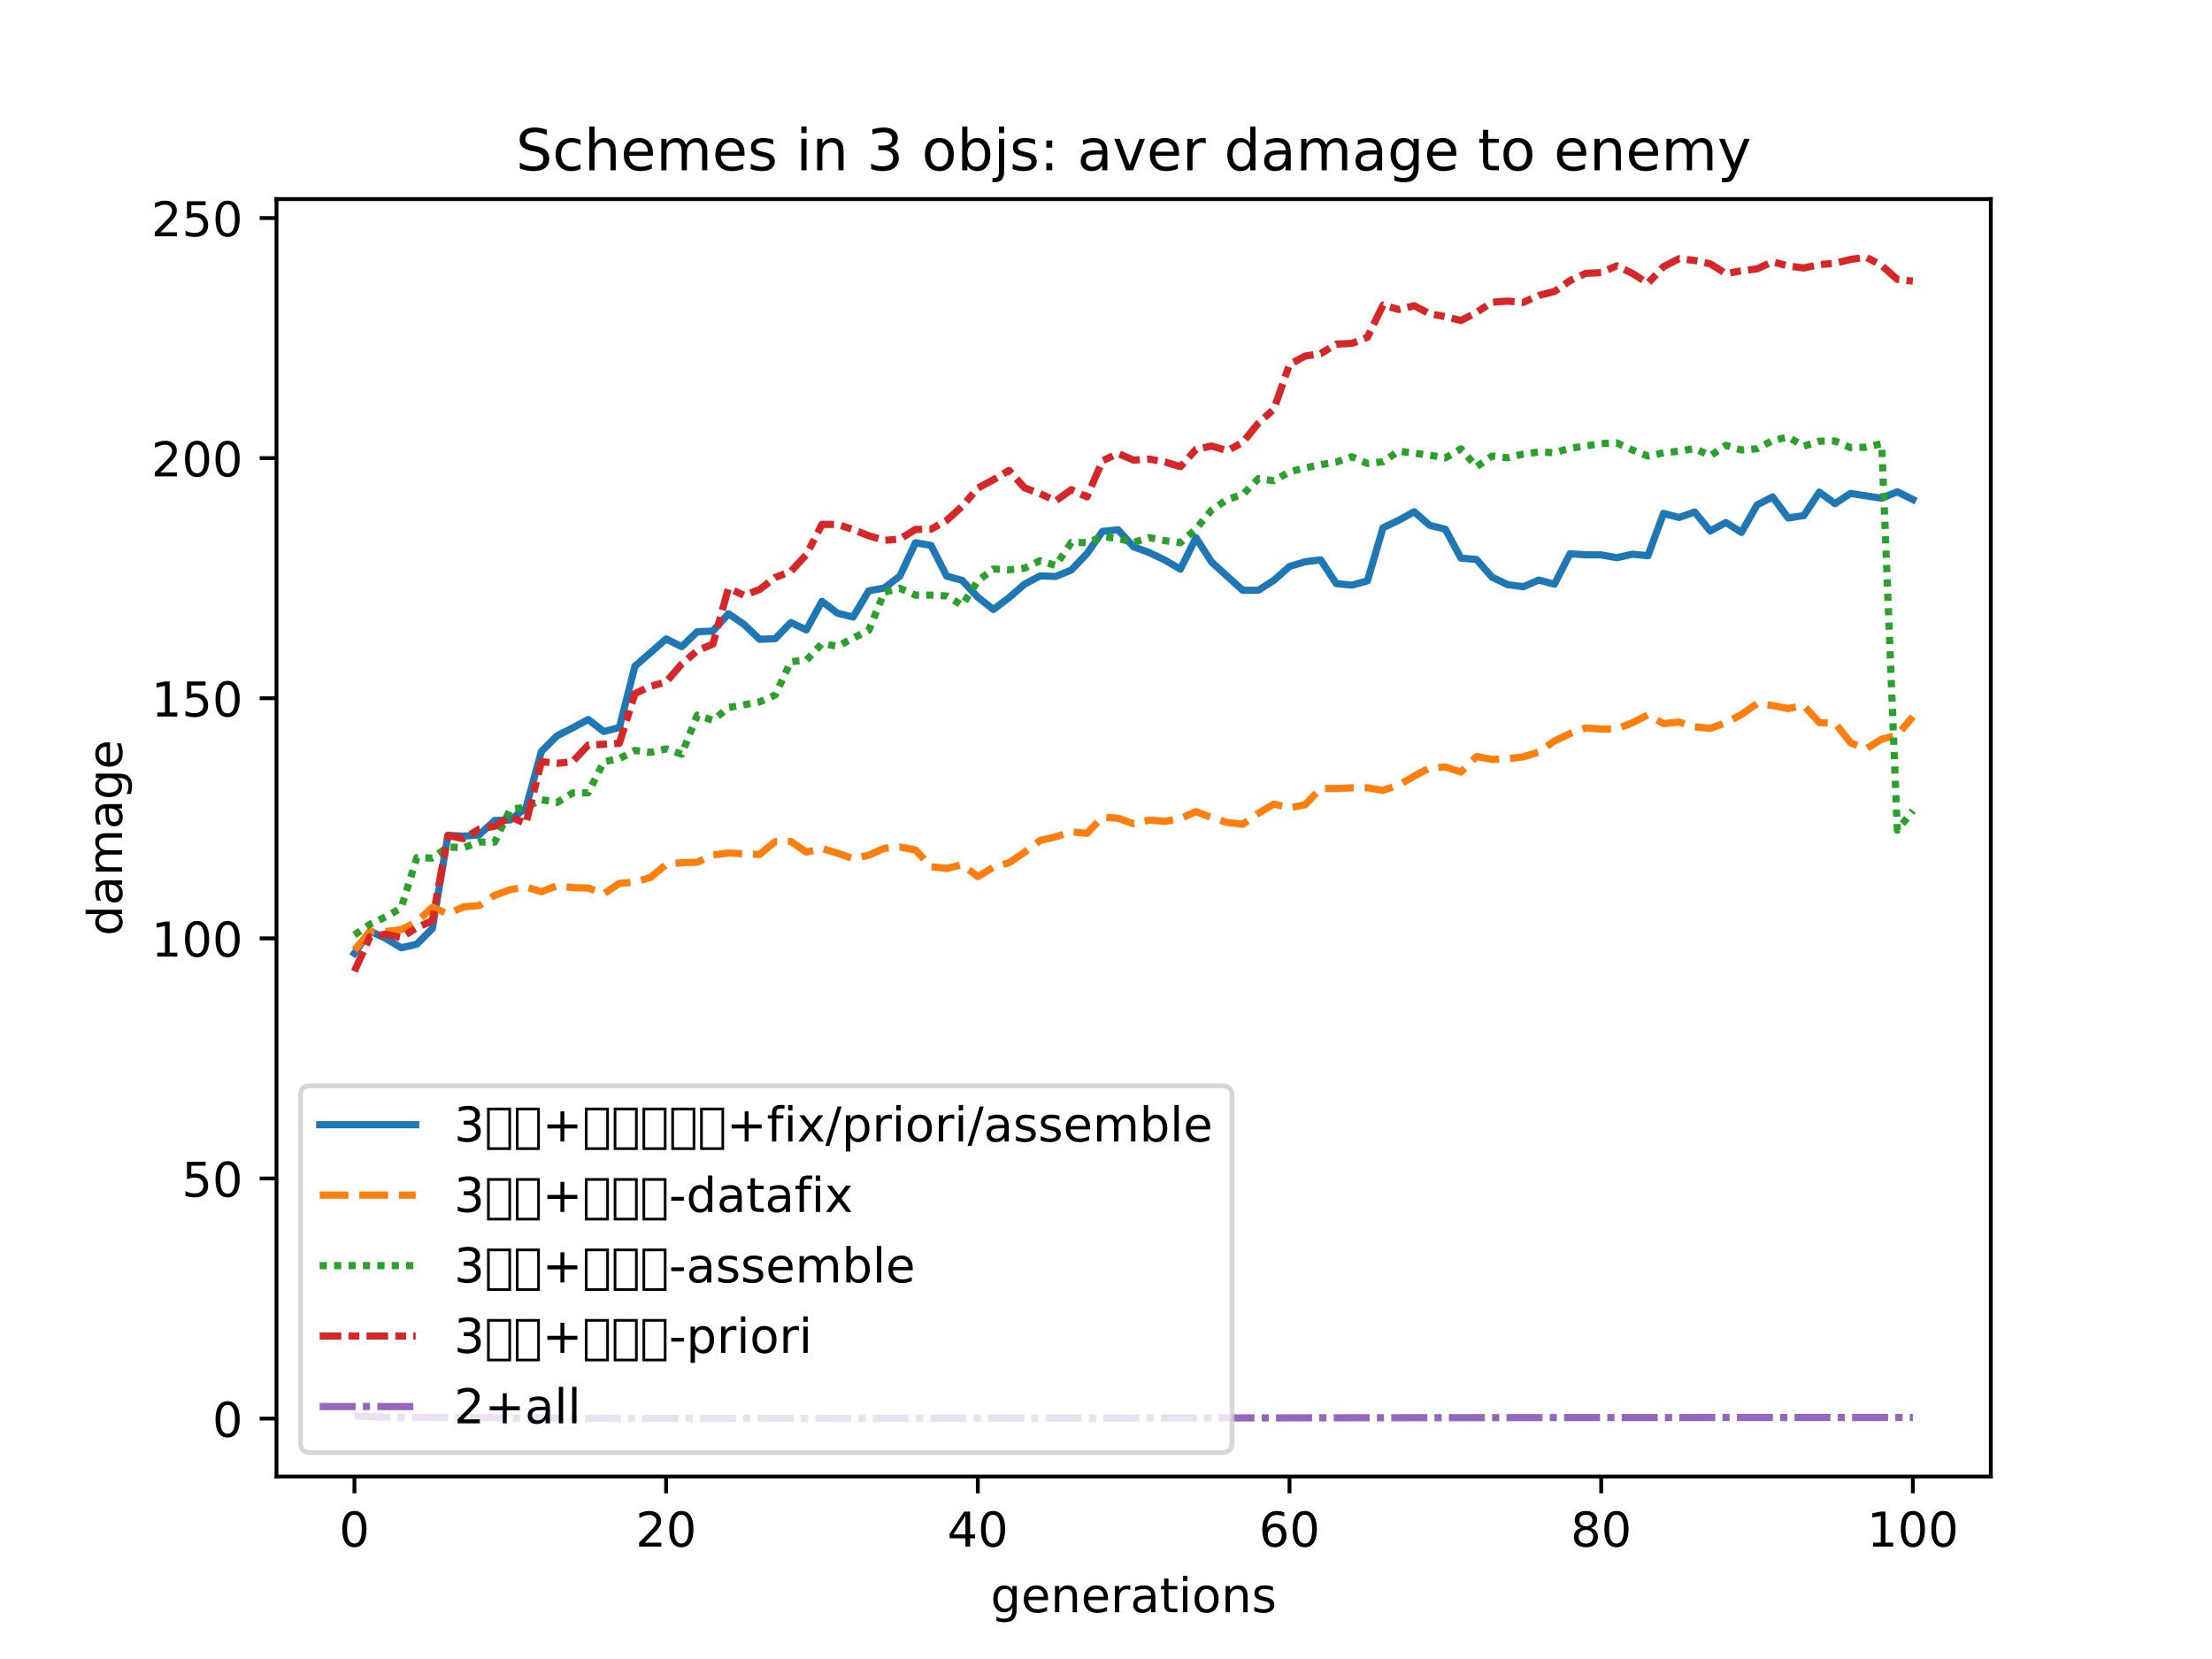 <?xml version="1.0" encoding="utf-8" standalone="no"?>
<!DOCTYPE svg PUBLIC "-//W3C//DTD SVG 1.1//EN"
  "http://www.w3.org/Graphics/SVG/1.1/DTD/svg11.dtd">
<!-- Created with matplotlib (https://matplotlib.org/) -->
<svg height="345.6pt" version="1.1" viewBox="0 0 460.8 345.6" width="460.8pt" xmlns="http://www.w3.org/2000/svg" xmlns:xlink="http://www.w3.org/1999/xlink">
 <defs>
  <style type="text/css">
*{stroke-linecap:butt;stroke-linejoin:round;}
  </style>
 </defs>
 <g id="figure_1">
  <g id="patch_1">
   <path d="M 0 345.6 
L 460.8 345.6 
L 460.8 0 
L 0 0 
z
" style="fill:#ffffff;"/>
  </g>
  <g id="axes_1">
   <g id="patch_2">
    <path d="M 57.6 307.584 
L 414.72 307.584 
L 414.72 41.472 
L 57.6 41.472 
z
" style="fill:#ffffff;"/>
   </g>
   <g id="matplotlib.axis_1">
    <g id="xtick_1">
     <g id="line2d_1">
      <defs>
       <path d="M 0 0 
L 0 3.5 
" id="ma2780ac201" style="stroke:#000000;stroke-width:0.8;"/>
      </defs>
      <g>
       <use style="stroke:#000000;stroke-width:0.8;" x="73.833" xlink:href="#ma2780ac201" y="307.584"/>
      </g>
     </g>
     <g id="text_1">
      <!-- 0 -->
      <defs>
       <path d="M 31.781 66.406 
Q 24.172 66.406 20.328 58.906 
Q 16.5 51.422 16.5 36.375 
Q 16.5 21.391 20.328 13.891 
Q 24.172 6.391 31.781 6.391 
Q 39.453 6.391 43.281 13.891 
Q 47.125 21.391 47.125 36.375 
Q 47.125 51.422 43.281 58.906 
Q 39.453 66.406 31.781 66.406 
z
M 31.781 74.219 
Q 44.047 74.219 50.516 64.516 
Q 56.984 54.828 56.984 36.375 
Q 56.984 17.969 50.516 8.266 
Q 44.047 -1.422 31.781 -1.422 
Q 19.531 -1.422 13.062 8.266 
Q 6.594 17.969 6.594 36.375 
Q 6.594 54.828 13.062 64.516 
Q 19.531 74.219 31.781 74.219 
z
" id="DejaVuSans-48"/>
      </defs>
      <g transform="translate(70.651 322.182)scale(0.1 -0.1)">
       <use xlink:href="#DejaVuSans-48"/>
      </g>
     </g>
    </g>
    <g id="xtick_2">
     <g id="line2d_2">
      <g>
       <use style="stroke:#000000;stroke-width:0.8;" x="138.764" xlink:href="#ma2780ac201" y="307.584"/>
      </g>
     </g>
     <g id="text_2">
      <!-- 20 -->
      <defs>
       <path d="M 19.188 8.297 
L 53.609 8.297 
L 53.609 0 
L 7.328 0 
L 7.328 8.297 
Q 12.938 14.109 22.625 23.891 
Q 32.328 33.688 34.812 36.531 
Q 39.547 41.844 41.422 45.531 
Q 43.312 49.219 43.312 52.781 
Q 43.312 58.594 39.234 62.25 
Q 35.156 65.922 28.609 65.922 
Q 23.969 65.922 18.812 64.312 
Q 13.672 62.703 7.812 59.422 
L 7.812 69.391 
Q 13.766 71.781 18.938 73 
Q 24.125 74.219 28.422 74.219 
Q 39.75 74.219 46.484 68.547 
Q 53.219 62.891 53.219 53.422 
Q 53.219 48.922 51.531 44.891 
Q 49.859 40.875 45.406 35.406 
Q 44.188 33.984 37.641 27.219 
Q 31.109 20.453 19.188 8.297 
z
" id="DejaVuSans-50"/>
      </defs>
      <g transform="translate(132.401 322.182)scale(0.1 -0.1)">
       <use xlink:href="#DejaVuSans-50"/>
       <use x="63.623" xlink:href="#DejaVuSans-48"/>
      </g>
     </g>
    </g>
    <g id="xtick_3">
     <g id="line2d_3">
      <g>
       <use style="stroke:#000000;stroke-width:0.8;" x="203.695" xlink:href="#ma2780ac201" y="307.584"/>
      </g>
     </g>
     <g id="text_3">
      <!-- 40 -->
      <defs>
       <path d="M 37.797 64.312 
L 12.891 25.391 
L 37.797 25.391 
z
M 35.203 72.906 
L 47.609 72.906 
L 47.609 25.391 
L 58.016 25.391 
L 58.016 17.188 
L 47.609 17.188 
L 47.609 0 
L 37.797 0 
L 37.797 17.188 
L 4.891 17.188 
L 4.891 26.703 
z
" id="DejaVuSans-52"/>
      </defs>
      <g transform="translate(197.332 322.182)scale(0.1 -0.1)">
       <use xlink:href="#DejaVuSans-52"/>
       <use x="63.623" xlink:href="#DejaVuSans-48"/>
      </g>
     </g>
    </g>
    <g id="xtick_4">
     <g id="line2d_4">
      <g>
       <use style="stroke:#000000;stroke-width:0.8;" x="268.625" xlink:href="#ma2780ac201" y="307.584"/>
      </g>
     </g>
     <g id="text_4">
      <!-- 60 -->
      <defs>
       <path d="M 33.016 40.375 
Q 26.375 40.375 22.484 35.828 
Q 18.609 31.297 18.609 23.391 
Q 18.609 15.531 22.484 10.953 
Q 26.375 6.391 33.016 6.391 
Q 39.656 6.391 43.531 10.953 
Q 47.406 15.531 47.406 23.391 
Q 47.406 31.297 43.531 35.828 
Q 39.656 40.375 33.016 40.375 
z
M 52.594 71.297 
L 52.594 62.312 
Q 48.875 64.062 45.094 64.984 
Q 41.312 65.922 37.594 65.922 
Q 27.828 65.922 22.672 59.328 
Q 17.531 52.734 16.797 39.406 
Q 19.672 43.656 24.016 45.922 
Q 28.375 48.188 33.594 48.188 
Q 44.578 48.188 50.953 41.516 
Q 57.328 34.859 57.328 23.391 
Q 57.328 12.156 50.688 5.359 
Q 44.047 -1.422 33.016 -1.422 
Q 20.359 -1.422 13.672 8.266 
Q 6.984 17.969 6.984 36.375 
Q 6.984 53.656 15.188 63.938 
Q 23.391 74.219 37.203 74.219 
Q 40.922 74.219 44.703 73.484 
Q 48.484 72.75 52.594 71.297 
z
" id="DejaVuSans-54"/>
      </defs>
      <g transform="translate(262.263 322.182)scale(0.1 -0.1)">
       <use xlink:href="#DejaVuSans-54"/>
       <use x="63.623" xlink:href="#DejaVuSans-48"/>
      </g>
     </g>
    </g>
    <g id="xtick_5">
     <g id="line2d_5">
      <g>
       <use style="stroke:#000000;stroke-width:0.8;" x="333.556" xlink:href="#ma2780ac201" y="307.584"/>
      </g>
     </g>
     <g id="text_5">
      <!-- 80 -->
      <defs>
       <path d="M 31.781 34.625 
Q 24.75 34.625 20.719 30.859 
Q 16.703 27.094 16.703 20.516 
Q 16.703 13.922 20.719 10.156 
Q 24.75 6.391 31.781 6.391 
Q 38.812 6.391 42.859 10.172 
Q 46.922 13.969 46.922 20.516 
Q 46.922 27.094 42.891 30.859 
Q 38.875 34.625 31.781 34.625 
z
M 21.922 38.812 
Q 15.578 40.375 12.031 44.719 
Q 8.5 49.078 8.5 55.328 
Q 8.5 64.062 14.719 69.141 
Q 20.953 74.219 31.781 74.219 
Q 42.672 74.219 48.875 69.141 
Q 55.078 64.062 55.078 55.328 
Q 55.078 49.078 51.531 44.719 
Q 48 40.375 41.703 38.812 
Q 48.828 37.156 52.797 32.312 
Q 56.781 27.484 56.781 20.516 
Q 56.781 9.906 50.312 4.234 
Q 43.844 -1.422 31.781 -1.422 
Q 19.734 -1.422 13.25 4.234 
Q 6.781 9.906 6.781 20.516 
Q 6.781 27.484 10.781 32.312 
Q 14.797 37.156 21.922 38.812 
z
M 18.312 54.391 
Q 18.312 48.734 21.844 45.562 
Q 25.391 42.391 31.781 42.391 
Q 38.141 42.391 41.719 45.562 
Q 45.312 48.734 45.312 54.391 
Q 45.312 60.062 41.719 63.234 
Q 38.141 66.406 31.781 66.406 
Q 25.391 66.406 21.844 63.234 
Q 18.312 60.062 18.312 54.391 
z
" id="DejaVuSans-56"/>
      </defs>
      <g transform="translate(327.194 322.182)scale(0.1 -0.1)">
       <use xlink:href="#DejaVuSans-56"/>
       <use x="63.623" xlink:href="#DejaVuSans-48"/>
      </g>
     </g>
    </g>
    <g id="xtick_6">
     <g id="line2d_6">
      <g>
       <use style="stroke:#000000;stroke-width:0.8;" x="398.487" xlink:href="#ma2780ac201" y="307.584"/>
      </g>
     </g>
     <g id="text_6">
      <!-- 100 -->
      <defs>
       <path d="M 12.406 8.297 
L 28.516 8.297 
L 28.516 63.922 
L 10.984 60.406 
L 10.984 69.391 
L 28.422 72.906 
L 38.281 72.906 
L 38.281 8.297 
L 54.391 8.297 
L 54.391 0 
L 12.406 0 
z
" id="DejaVuSans-49"/>
      </defs>
      <g transform="translate(388.944 322.182)scale(0.1 -0.1)">
       <use xlink:href="#DejaVuSans-49"/>
       <use x="63.623" xlink:href="#DejaVuSans-48"/>
       <use x="127.246" xlink:href="#DejaVuSans-48"/>
      </g>
     </g>
    </g>
    <g id="text_7">
     <!-- generations -->
     <defs>
      <path d="M 45.406 27.984 
Q 45.406 37.75 41.375 43.109 
Q 37.359 48.484 30.078 48.484 
Q 22.859 48.484 18.828 43.109 
Q 14.797 37.75 14.797 27.984 
Q 14.797 18.266 18.828 12.891 
Q 22.859 7.516 30.078 7.516 
Q 37.359 7.516 41.375 12.891 
Q 45.406 18.266 45.406 27.984 
z
M 54.391 6.781 
Q 54.391 -7.172 48.188 -13.984 
Q 42 -20.797 29.203 -20.797 
Q 24.469 -20.797 20.266 -20.094 
Q 16.062 -19.391 12.109 -17.922 
L 12.109 -9.188 
Q 16.062 -11.328 19.922 -12.344 
Q 23.781 -13.375 27.781 -13.375 
Q 36.625 -13.375 41.016 -8.766 
Q 45.406 -4.156 45.406 5.172 
L 45.406 9.625 
Q 42.625 4.781 38.281 2.391 
Q 33.938 0 27.875 0 
Q 17.828 0 11.672 7.656 
Q 5.516 15.328 5.516 27.984 
Q 5.516 40.672 11.672 48.328 
Q 17.828 56 27.875 56 
Q 33.938 56 38.281 53.609 
Q 42.625 51.219 45.406 46.391 
L 45.406 54.688 
L 54.391 54.688 
z
" id="DejaVuSans-103"/>
      <path d="M 56.203 29.594 
L 56.203 25.203 
L 14.891 25.203 
Q 15.484 15.922 20.484 11.062 
Q 25.484 6.203 34.422 6.203 
Q 39.594 6.203 44.453 7.469 
Q 49.312 8.734 54.109 11.281 
L 54.109 2.781 
Q 49.266 0.734 44.188 -0.344 
Q 39.109 -1.422 33.891 -1.422 
Q 20.797 -1.422 13.156 6.188 
Q 5.516 13.812 5.516 26.812 
Q 5.516 40.234 12.766 48.109 
Q 20.016 56 32.328 56 
Q 43.359 56 49.781 48.891 
Q 56.203 41.797 56.203 29.594 
z
M 47.219 32.234 
Q 47.125 39.594 43.094 43.984 
Q 39.062 48.391 32.422 48.391 
Q 24.906 48.391 20.391 44.141 
Q 15.875 39.891 15.188 32.172 
z
" id="DejaVuSans-101"/>
      <path d="M 54.891 33.016 
L 54.891 0 
L 45.906 0 
L 45.906 32.719 
Q 45.906 40.484 42.875 44.328 
Q 39.844 48.188 33.797 48.188 
Q 26.516 48.188 22.312 43.547 
Q 18.109 38.922 18.109 30.906 
L 18.109 0 
L 9.078 0 
L 9.078 54.688 
L 18.109 54.688 
L 18.109 46.188 
Q 21.344 51.125 25.703 53.562 
Q 30.078 56 35.797 56 
Q 45.219 56 50.047 50.172 
Q 54.891 44.344 54.891 33.016 
z
" id="DejaVuSans-110"/>
      <path d="M 41.109 46.297 
Q 39.594 47.172 37.812 47.578 
Q 36.031 48 33.891 48 
Q 26.266 48 22.188 43.047 
Q 18.109 38.094 18.109 28.812 
L 18.109 0 
L 9.078 0 
L 9.078 54.688 
L 18.109 54.688 
L 18.109 46.188 
Q 20.953 51.172 25.484 53.578 
Q 30.031 56 36.531 56 
Q 37.453 56 38.578 55.875 
Q 39.703 55.766 41.062 55.516 
z
" id="DejaVuSans-114"/>
      <path d="M 34.281 27.484 
Q 23.391 27.484 19.188 25 
Q 14.984 22.516 14.984 16.5 
Q 14.984 11.719 18.141 8.906 
Q 21.297 6.109 26.703 6.109 
Q 34.188 6.109 38.703 11.406 
Q 43.219 16.703 43.219 25.484 
L 43.219 27.484 
z
M 52.203 31.203 
L 52.203 0 
L 43.219 0 
L 43.219 8.297 
Q 40.141 3.328 35.547 0.953 
Q 30.953 -1.422 24.312 -1.422 
Q 15.922 -1.422 10.953 3.297 
Q 6 8.016 6 15.922 
Q 6 25.141 12.172 29.828 
Q 18.359 34.516 30.609 34.516 
L 43.219 34.516 
L 43.219 35.406 
Q 43.219 41.609 39.141 45 
Q 35.062 48.391 27.688 48.391 
Q 23 48.391 18.547 47.266 
Q 14.109 46.141 10.016 43.891 
L 10.016 52.203 
Q 14.938 54.109 19.578 55.047 
Q 24.219 56 28.609 56 
Q 40.484 56 46.344 49.844 
Q 52.203 43.703 52.203 31.203 
z
" id="DejaVuSans-97"/>
      <path d="M 18.312 70.219 
L 18.312 54.688 
L 36.812 54.688 
L 36.812 47.703 
L 18.312 47.703 
L 18.312 18.016 
Q 18.312 11.328 20.141 9.422 
Q 21.969 7.516 27.594 7.516 
L 36.812 7.516 
L 36.812 0 
L 27.594 0 
Q 17.188 0 13.234 3.875 
Q 9.281 7.766 9.281 18.016 
L 9.281 47.703 
L 2.688 47.703 
L 2.688 54.688 
L 9.281 54.688 
L 9.281 70.219 
z
" id="DejaVuSans-116"/>
      <path d="M 9.422 54.688 
L 18.406 54.688 
L 18.406 0 
L 9.422 0 
z
M 9.422 75.984 
L 18.406 75.984 
L 18.406 64.594 
L 9.422 64.594 
z
" id="DejaVuSans-105"/>
      <path d="M 30.609 48.391 
Q 23.391 48.391 19.188 42.75 
Q 14.984 37.109 14.984 27.297 
Q 14.984 17.484 19.156 11.844 
Q 23.344 6.203 30.609 6.203 
Q 37.797 6.203 41.984 11.859 
Q 46.188 17.531 46.188 27.297 
Q 46.188 37.016 41.984 42.703 
Q 37.797 48.391 30.609 48.391 
z
M 30.609 56 
Q 42.328 56 49.016 48.375 
Q 55.719 40.766 55.719 27.297 
Q 55.719 13.875 49.016 6.219 
Q 42.328 -1.422 30.609 -1.422 
Q 18.844 -1.422 12.172 6.219 
Q 5.516 13.875 5.516 27.297 
Q 5.516 40.766 12.172 48.375 
Q 18.844 56 30.609 56 
z
" id="DejaVuSans-111"/>
      <path d="M 44.281 53.078 
L 44.281 44.578 
Q 40.484 46.531 36.375 47.5 
Q 32.281 48.484 27.875 48.484 
Q 21.188 48.484 17.844 46.438 
Q 14.5 44.391 14.5 40.281 
Q 14.5 37.156 16.891 35.375 
Q 19.281 33.594 26.516 31.984 
L 29.594 31.297 
Q 39.156 29.25 43.188 25.516 
Q 47.219 21.781 47.219 15.094 
Q 47.219 7.469 41.188 3.016 
Q 35.156 -1.422 24.609 -1.422 
Q 20.219 -1.422 15.453 -0.562 
Q 10.688 0.297 5.422 2 
L 5.422 11.281 
Q 10.406 8.688 15.234 7.391 
Q 20.062 6.109 24.812 6.109 
Q 31.156 6.109 34.562 8.281 
Q 37.984 10.453 37.984 14.406 
Q 37.984 18.062 35.516 20.016 
Q 33.062 21.969 24.703 23.781 
L 21.578 24.516 
Q 13.234 26.266 9.516 29.906 
Q 5.812 33.547 5.812 39.891 
Q 5.812 47.609 11.281 51.797 
Q 16.75 56 26.812 56 
Q 31.781 56 36.172 55.266 
Q 40.578 54.547 44.281 53.078 
z
" id="DejaVuSans-115"/>
     </defs>
     <g transform="translate(206.362 335.861)scale(0.1 -0.1)">
      <use xlink:href="#DejaVuSans-103"/>
      <use x="63.477" xlink:href="#DejaVuSans-101"/>
      <use x="125" xlink:href="#DejaVuSans-110"/>
      <use x="188.379" xlink:href="#DejaVuSans-101"/>
      <use x="249.902" xlink:href="#DejaVuSans-114"/>
      <use x="291.016" xlink:href="#DejaVuSans-97"/>
      <use x="352.295" xlink:href="#DejaVuSans-116"/>
      <use x="391.504" xlink:href="#DejaVuSans-105"/>
      <use x="419.287" xlink:href="#DejaVuSans-111"/>
      <use x="480.469" xlink:href="#DejaVuSans-110"/>
      <use x="543.848" xlink:href="#DejaVuSans-115"/>
     </g>
    </g>
   </g>
   <g id="matplotlib.axis_2">
    <g id="ytick_1">
     <g id="line2d_7">
      <defs>
       <path d="M 0 0 
L -3.5 0 
" id="m0a5b72aa58" style="stroke:#000000;stroke-width:0.8;"/>
      </defs>
      <g>
       <use style="stroke:#000000;stroke-width:0.8;" x="57.6" xlink:href="#m0a5b72aa58" y="295.517"/>
      </g>
     </g>
     <g id="text_8">
      <!-- 0 -->
      <g transform="translate(44.237 299.316)scale(0.1 -0.1)">
       <use xlink:href="#DejaVuSans-48"/>
      </g>
     </g>
    </g>
    <g id="ytick_2">
     <g id="line2d_8">
      <g>
       <use style="stroke:#000000;stroke-width:0.8;" x="57.6" xlink:href="#m0a5b72aa58" y="245.498"/>
      </g>
     </g>
     <g id="text_9">
      <!-- 50 -->
      <defs>
       <path d="M 10.797 72.906 
L 49.516 72.906 
L 49.516 64.594 
L 19.828 64.594 
L 19.828 46.734 
Q 21.969 47.469 24.109 47.828 
Q 26.266 48.188 28.422 48.188 
Q 40.625 48.188 47.75 41.5 
Q 54.891 34.812 54.891 23.391 
Q 54.891 11.625 47.562 5.094 
Q 40.234 -1.422 26.906 -1.422 
Q 22.312 -1.422 17.547 -0.641 
Q 12.797 0.141 7.719 1.703 
L 7.719 11.625 
Q 12.109 9.234 16.797 8.062 
Q 21.484 6.891 26.703 6.891 
Q 35.156 6.891 40.078 11.328 
Q 45.016 15.766 45.016 23.391 
Q 45.016 31 40.078 35.438 
Q 35.156 39.891 26.703 39.891 
Q 22.75 39.891 18.812 39.016 
Q 14.891 38.141 10.797 36.281 
z
" id="DejaVuSans-53"/>
      </defs>
      <g transform="translate(37.875 249.297)scale(0.1 -0.1)">
       <use xlink:href="#DejaVuSans-53"/>
       <use x="63.623" xlink:href="#DejaVuSans-48"/>
      </g>
     </g>
    </g>
    <g id="ytick_3">
     <g id="line2d_9">
      <g>
       <use style="stroke:#000000;stroke-width:0.8;" x="57.6" xlink:href="#m0a5b72aa58" y="195.478"/>
      </g>
     </g>
     <g id="text_10">
      <!-- 100 -->
      <g transform="translate(31.512 199.278)scale(0.1 -0.1)">
       <use xlink:href="#DejaVuSans-49"/>
       <use x="63.623" xlink:href="#DejaVuSans-48"/>
       <use x="127.246" xlink:href="#DejaVuSans-48"/>
      </g>
     </g>
    </g>
    <g id="ytick_4">
     <g id="line2d_10">
      <g>
       <use style="stroke:#000000;stroke-width:0.8;" x="57.6" xlink:href="#m0a5b72aa58" y="145.459"/>
      </g>
     </g>
     <g id="text_11">
      <!-- 150 -->
      <g transform="translate(31.512 149.258)scale(0.1 -0.1)">
       <use xlink:href="#DejaVuSans-49"/>
       <use x="63.623" xlink:href="#DejaVuSans-53"/>
       <use x="127.246" xlink:href="#DejaVuSans-48"/>
      </g>
     </g>
    </g>
    <g id="ytick_5">
     <g id="line2d_11">
      <g>
       <use style="stroke:#000000;stroke-width:0.8;" x="57.6" xlink:href="#m0a5b72aa58" y="95.44"/>
      </g>
     </g>
     <g id="text_12">
      <!-- 200 -->
      <g transform="translate(31.512 99.239)scale(0.1 -0.1)">
       <use xlink:href="#DejaVuSans-50"/>
       <use x="63.623" xlink:href="#DejaVuSans-48"/>
       <use x="127.246" xlink:href="#DejaVuSans-48"/>
      </g>
     </g>
    </g>
    <g id="ytick_6">
     <g id="line2d_12">
      <g>
       <use style="stroke:#000000;stroke-width:0.8;" x="57.6" xlink:href="#m0a5b72aa58" y="45.42"/>
      </g>
     </g>
     <g id="text_13">
      <!-- 250 -->
      <g transform="translate(31.512 49.22)scale(0.1 -0.1)">
       <use xlink:href="#DejaVuSans-50"/>
       <use x="63.623" xlink:href="#DejaVuSans-53"/>
       <use x="127.246" xlink:href="#DejaVuSans-48"/>
      </g>
     </g>
    </g>
    <g id="text_14">
     <!-- damage -->
     <defs>
      <path d="M 45.406 46.391 
L 45.406 75.984 
L 54.391 75.984 
L 54.391 0 
L 45.406 0 
L 45.406 8.203 
Q 42.578 3.328 38.25 0.953 
Q 33.938 -1.422 27.875 -1.422 
Q 17.969 -1.422 11.734 6.484 
Q 5.516 14.406 5.516 27.297 
Q 5.516 40.188 11.734 48.094 
Q 17.969 56 27.875 56 
Q 33.938 56 38.25 53.625 
Q 42.578 51.266 45.406 46.391 
z
M 14.797 27.297 
Q 14.797 17.391 18.875 11.75 
Q 22.953 6.109 30.078 6.109 
Q 37.203 6.109 41.297 11.75 
Q 45.406 17.391 45.406 27.297 
Q 45.406 37.203 41.297 42.844 
Q 37.203 48.484 30.078 48.484 
Q 22.953 48.484 18.875 42.844 
Q 14.797 37.203 14.797 27.297 
z
" id="DejaVuSans-100"/>
      <path d="M 52 44.188 
Q 55.375 50.25 60.062 53.125 
Q 64.75 56 71.094 56 
Q 79.641 56 84.281 50.016 
Q 88.922 44.047 88.922 33.016 
L 88.922 0 
L 79.891 0 
L 79.891 32.719 
Q 79.891 40.578 77.094 44.375 
Q 74.312 48.188 68.609 48.188 
Q 61.625 48.188 57.562 43.547 
Q 53.516 38.922 53.516 30.906 
L 53.516 0 
L 44.484 0 
L 44.484 32.719 
Q 44.484 40.625 41.703 44.406 
Q 38.922 48.188 33.109 48.188 
Q 26.219 48.188 22.156 43.531 
Q 18.109 38.875 18.109 30.906 
L 18.109 0 
L 9.078 0 
L 9.078 54.688 
L 18.109 54.688 
L 18.109 46.188 
Q 21.188 51.219 25.484 53.609 
Q 29.781 56 35.688 56 
Q 41.656 56 45.828 52.969 
Q 50 49.953 52 44.188 
z
" id="DejaVuSans-109"/>
     </defs>
     <g transform="translate(25.433 194.951)rotate(-90)scale(0.1 -0.1)">
      <use xlink:href="#DejaVuSans-100"/>
      <use x="63.477" xlink:href="#DejaVuSans-97"/>
      <use x="124.756" xlink:href="#DejaVuSans-109"/>
      <use x="222.168" xlink:href="#DejaVuSans-97"/>
      <use x="283.447" xlink:href="#DejaVuSans-103"/>
      <use x="346.924" xlink:href="#DejaVuSans-101"/>
     </g>
    </g>
   </g>
   <g id="line2d_13">
    <path clip-path="url(#p92ff0ee320)" d="M 73.833 198.6 
L 77.079 193.978 
L 80.326 195.478 
L 83.572 197.439 
L 86.819 196.699 
L 90.065 193.438 
L 93.312 174.01 
L 96.559 174.19 
L 99.805 173.93 
L 103.052 170.929 
L 106.298 170.809 
L 109.545 168.348 
L 112.791 156.523 
L 116.038 153.282 
L 119.284 151.641 
L 122.531 149.881 
L 125.777 152.382 
L 129.024 151.561 
L 132.271 138.777 
L 135.517 135.955 
L 138.764 133.094 
L 142.01 134.715 
L 145.257 131.594 
L 148.503 131.474 
L 151.75 127.852 
L 154.996 130.073 
L 158.243 133.174 
L 161.489 133.054 
L 164.736 129.693 
L 167.983 131.214 
L 171.229 125.271 
L 174.476 127.752 
L 177.722 128.533 
L 180.969 123.09 
L 184.215 122.49 
L 187.462 120.009 
L 190.708 113.067 
L 193.955 113.627 
L 197.201 120.009 
L 200.448 120.91 
L 203.695 124.411 
L 206.941 126.972 
L 210.188 124.511 
L 213.434 121.69 
L 216.681 119.969 
L 219.927 120.089 
L 223.174 118.749 
L 226.42 115.347 
L 229.667 110.706 
L 232.913 110.366 
L 236.16 113.927 
L 239.407 115.107 
L 242.653 116.668 
L 245.9 118.569 
L 249.146 112.006 
L 252.393 117.088 
L 255.639 120.029 
L 258.886 122.97 
L 262.132 122.97 
L 265.379 120.89 
L 268.625 118.008 
L 271.872 117.028 
L 275.119 116.628 
L 278.365 121.57 
L 281.612 121.89 
L 284.858 121.01 
L 288.105 109.945 
L 291.351 108.405 
L 294.598 106.604 
L 297.844 109.445 
L 301.091 110.245 
L 304.337 116.268 
L 307.584 116.548 
L 310.831 120.249 
L 314.077 121.79 
L 317.324 122.23 
L 320.57 120.83 
L 323.817 121.71 
L 327.063 115.367 
L 330.31 115.568 
L 333.556 115.588 
L 336.803 116.188 
L 340.049 115.447 
L 343.296 115.768 
L 346.543 106.944 
L 349.789 107.805 
L 353.036 106.664 
L 356.282 110.606 
L 359.529 108.845 
L 362.775 110.906 
L 366.022 105.184 
L 369.268 103.523 
L 372.515 107.905 
L 375.761 107.404 
L 379.008 102.522 
L 382.255 104.903 
L 385.501 102.783 
L 388.748 103.303 
L 391.994 103.783 
L 395.241 102.442 
L 398.487 104.063 
" style="fill:none;stroke:#1f77b4;stroke-linecap:square;stroke-width:1.5;"/>
   </g>
   <g id="line2d_14">
    <path clip-path="url(#p92ff0ee320)" d="M 73.833 197.963 
L 77.079 194.045 
L 80.326 194.061 
L 83.572 193.661 
L 86.819 192.044 
L 90.065 188.993 
L 93.312 190.376 
L 96.559 188.926 
L 99.805 188.642 
L 103.052 186.508 
L 106.298 185.341 
L 109.545 184.774 
L 112.791 185.758 
L 116.038 184.508 
L 119.284 184.908 
L 122.531 184.991 
L 125.777 186.192 
L 129.024 184.024 
L 132.271 183.757 
L 135.517 182.79 
L 138.764 180.089 
L 142.01 179.706 
L 145.257 179.622 
L 148.503 178.105 
L 151.75 177.705 
L 154.996 177.872 
L 158.243 177.988 
L 161.489 175.321 
L 164.736 175.287 
L 167.983 177.505 
L 171.229 176.755 
L 174.476 177.738 
L 177.722 178.889 
L 180.969 178.155 
L 184.215 176.721 
L 187.462 176.454 
L 190.708 177.055 
L 193.955 180.556 
L 197.201 180.906 
L 200.448 180.139 
L 203.695 182.623 
L 206.941 180.656 
L 210.188 179.739 
L 213.434 177.538 
L 216.681 175.087 
L 219.927 174.32 
L 223.174 173.287 
L 226.42 173.603 
L 229.667 170.219 
L 232.913 170.452 
L 236.16 171.603 
L 239.407 170.836 
L 242.653 171.102 
L 245.9 170.519 
L 249.146 169.085 
L 252.393 170.319 
L 255.639 171.336 
L 258.886 171.703 
L 262.132 169.418 
L 265.379 167.501 
L 268.625 168.301 
L 271.872 167.651 
L 275.119 164.25 
L 278.365 164.266 
L 281.612 164.116 
L 284.858 164.116 
L 288.105 164.65 
L 291.351 163.533 
L 294.598 161.682 
L 297.844 159.948 
L 301.091 159.781 
L 304.337 160.815 
L 307.584 157.597 
L 310.831 158.214 
L 314.077 158.064 
L 317.324 157.664 
L 320.57 156.647 
L 323.817 154.363 
L 327.063 152.829 
L 330.31 151.645 
L 333.556 151.862 
L 336.803 151.862 
L 340.049 150.561 
L 343.296 148.927 
L 346.543 150.744 
L 349.789 150.428 
L 353.036 151.411 
L 356.282 151.728 
L 359.529 150.578 
L 362.775 148.844 
L 366.022 146.576 
L 369.268 146.976 
L 372.515 147.593 
L 375.761 146.976 
L 379.008 150.544 
L 382.255 150.594 
L 385.501 154.713 
L 388.748 155.997 
L 391.994 153.979 
L 395.241 153.145 
L 398.487 149.277 
" style="fill:none;stroke:#ff7f0e;stroke-dasharray:6,2.25;stroke-dashoffset:0;stroke-width:1.5;"/>
   </g>
   <g id="line2d_15">
    <path clip-path="url(#p92ff0ee320)" d="M 73.833 194.762 
L 77.079 192.536 
L 80.326 191.002 
L 83.572 189.151 
L 86.819 178.68 
L 90.065 178.739 
L 93.312 176.429 
L 96.559 176.596 
L 99.805 175.412 
L 103.052 175.429 
L 106.298 168.56 
L 109.545 168.185 
L 112.791 166.567 
L 116.038 167.176 
L 119.284 165.192 
L 122.531 165.142 
L 125.777 158.689 
L 129.024 158.039 
L 132.271 156.338 
L 135.517 156.738 
L 138.764 156.013 
L 142.01 157.114 
L 145.257 148.977 
L 148.503 150.044 
L 151.75 147.393 
L 154.996 146.826 
L 158.243 146.209 
L 161.489 144.792 
L 164.736 137.823 
L 167.983 137.523 
L 171.229 134.071 
L 174.476 134.63 
L 177.722 132.929 
L 180.969 131.32 
L 184.215 123.367 
L 187.462 122.559 
L 190.708 123.976 
L 193.955 123.976 
L 197.201 124.151 
L 200.448 126.102 
L 203.695 121.025 
L 206.941 118.532 
L 210.188 118.69 
L 213.434 118.365 
L 216.681 116.798 
L 219.927 117.815 
L 223.174 112.997 
L 226.42 113.055 
L 229.667 111.788 
L 232.913 112.18 
L 236.16 112.997 
L 239.407 111.988 
L 242.653 112.63 
L 245.9 113.055 
L 249.146 110.179 
L 252.393 106.261 
L 255.639 104.051 
L 258.886 103.034 
L 262.132 99.716 
L 265.379 100.142 
L 268.625 98.283 
L 271.872 97.482 
L 275.119 96.799 
L 278.365 96.257 
L 281.612 95.148 
L 284.858 96.549 
L 288.105 96.19 
L 291.351 93.981 
L 294.598 94.414 
L 297.844 94.806 
L 301.091 95.39 
L 304.337 93.514 
L 307.584 97.24 
L 310.831 94.998 
L 314.077 95.365 
L 317.324 94.581 
L 320.57 94.156 
L 323.817 94.298 
L 327.063 93.389 
L 330.31 92.905 
L 333.556 92.397 
L 336.803 92.272 
L 340.049 93.731 
L 343.296 95.006 
L 346.543 94.339 
L 349.789 93.989 
L 353.036 93.431 
L 356.282 94.956 
L 359.529 92.772 
L 362.775 93.739 
L 366.022 93.489 
L 369.268 91.772 
L 372.515 91.038 
L 375.761 92.947 
L 379.008 91.913 
L 382.255 91.872 
L 385.501 93.256 
L 388.748 93.156 
L 391.994 92.439 
L 395.241 172.945 
L 398.487 168.893 
" style="fill:none;stroke:#2ca02c;stroke-dasharray:1.5,1.5;stroke-dashoffset:0;stroke-width:1.5;"/>
   </g>
   <g id="line2d_16">
    <path clip-path="url(#p92ff0ee320)" d="M 73.833 202.348 
L 77.079 195.134 
L 80.326 194.611 
L 83.572 195.323 
L 86.819 193.244 
L 90.065 191.799 
L 93.312 174.048 
L 96.559 174.715 
L 99.805 172.714 
L 103.052 172.103 
L 106.298 170.135 
L 109.545 171.569 
L 112.791 158.675 
L 116.038 159.009 
L 119.284 158.675 
L 122.531 155.207 
L 125.777 155.041 
L 129.024 154.841 
L 132.271 144.492 
L 135.517 142.958 
L 138.764 142.091 
L 142.01 138.323 
L 145.257 135.533 
L 148.503 134.177 
L 151.75 122.528 
L 154.996 124.017 
L 158.243 122.806 
L 161.489 120.294 
L 164.736 119.049 
L 167.983 115.536 
L 171.229 109.245 
L 174.476 109.245 
L 177.722 110.312 
L 180.969 111.613 
L 184.215 112.569 
L 187.462 112.302 
L 190.708 110.29 
L 193.955 110.234 
L 197.201 108.423 
L 200.448 105.455 
L 203.695 101.687 
L 206.941 99.941 
L 210.188 97.996 
L 213.434 101.631 
L 216.681 102.843 
L 219.927 104.343 
L 223.174 102.009 
L 226.42 103.51 
L 229.667 95.996 
L 232.913 94.473 
L 236.16 95.851 
L 239.407 95.629 
L 242.653 96.229 
L 245.9 97.218 
L 249.146 93.617 
L 252.393 92.905 
L 255.639 93.895 
L 258.886 92.161 
L 262.132 88.148 
L 265.379 85.236 
L 268.625 75.921 
L 271.872 74.176 
L 275.119 73.665 
L 278.365 71.697 
L 281.612 71.542 
L 284.858 70.263 
L 288.105 63.561 
L 291.351 64.472 
L 294.598 63.694 
L 297.844 65.384 
L 301.091 65.951 
L 304.337 66.773 
L 307.584 65.095 
L 310.831 62.949 
L 314.077 62.727 
L 317.324 62.994 
L 320.57 61.538 
L 323.817 60.726 
L 327.063 58.459 
L 330.31 56.947 
L 333.556 56.791 
L 336.803 55.38 
L 340.049 56.947 
L 343.296 59.015 
L 346.543 55.547 
L 349.789 53.89 
L 353.036 54.257 
L 356.282 54.957 
L 359.529 57.003 
L 362.775 56.414 
L 366.022 56.013 
L 369.268 54.535 
L 372.515 55.413 
L 375.761 55.824 
L 379.008 55.113 
L 382.255 54.846 
L 385.501 54.046 
L 388.748 53.568 
L 391.994 55.313 
L 395.241 58.203 
L 398.487 58.57 
" style="fill:none;stroke:#d62728;stroke-dasharray:4.5,1.5,2.25,1.5;stroke-dashoffset:0;stroke-width:1.5;"/>
   </g>
   <g id="line2d_17">
    <path clip-path="url(#p92ff0ee320)" d="M 73.833 294.952 
L 77.079 295.096 
L 80.326 295.172 
L 83.572 295.217 
L 86.819 295.255 
L 90.065 295.286 
L 93.312 295.306 
L 96.559 295.326 
L 99.805 295.349 
L 103.052 295.369 
L 106.298 295.388 
L 109.545 295.402 
L 112.791 295.41 
L 116.038 295.421 
L 119.284 295.43 
L 122.531 295.442 
L 125.777 295.452 
L 129.024 295.463 
L 132.271 295.469 
L 135.517 295.474 
L 138.764 295.478 
L 142.01 295.481 
L 145.257 295.485 
L 148.503 295.488 
L 151.75 295.488 
L 154.996 295.485 
L 158.243 295.482 
L 161.489 295.479 
L 164.736 295.476 
L 167.983 295.474 
L 171.229 295.471 
L 174.476 295.467 
L 177.722 295.464 
L 180.969 295.46 
L 184.215 295.456 
L 187.462 295.452 
L 190.708 295.447 
L 193.955 295.443 
L 197.201 295.44 
L 200.448 295.437 
L 203.695 295.434 
L 206.941 295.431 
L 210.188 295.425 
L 213.434 295.422 
L 216.681 295.419 
L 219.927 295.415 
L 223.174 295.412 
L 226.42 295.41 
L 229.667 295.404 
L 232.913 295.401 
L 236.16 295.398 
L 239.407 295.395 
L 242.653 295.392 
L 245.9 295.39 
L 249.146 295.384 
L 252.393 295.38 
L 255.639 295.377 
L 258.886 295.373 
L 262.132 295.37 
L 265.379 295.366 
L 268.625 295.36 
L 271.872 295.357 
L 275.119 295.353 
L 278.365 295.35 
L 281.612 295.347 
L 284.858 295.344 
L 288.105 295.339 
L 291.351 295.337 
L 294.598 295.334 
L 297.844 295.331 
L 301.091 295.329 
L 304.337 295.327 
L 307.584 295.324 
L 310.831 295.321 
L 314.077 295.319 
L 317.324 295.317 
L 320.57 295.315 
L 323.817 295.313 
L 327.063 295.311 
L 330.31 295.309 
L 333.556 295.308 
L 336.803 295.306 
L 340.049 295.305 
L 343.296 295.304 
L 346.543 295.302 
L 349.789 295.301 
L 353.036 295.3 
L 356.282 295.298 
L 359.529 295.297 
L 362.775 295.296 
L 366.022 295.295 
L 369.268 295.294 
L 372.515 295.293 
L 375.761 295.292 
L 379.008 295.292 
L 382.255 295.291 
L 385.501 295.29 
L 388.748 295.29 
L 391.994 295.289 
L 395.241 295.289 
L 398.487 295.288 
" style="fill:none;stroke:#9467bd;stroke-dasharray:7.5,1.5,1.5,1.5;stroke-dashoffset:0;stroke-width:1.5;"/>
   </g>
   <g id="line2d_18"/>
   <g id="line2d_19"/>
   <g id="line2d_20"/>
   <g id="line2d_21"/>
   <g id="line2d_22"/>
   <g id="patch_3">
    <path d="M 57.6 307.584 
L 57.6 41.472 
" style="fill:none;stroke:#000000;stroke-linecap:square;stroke-linejoin:miter;stroke-width:0.8;"/>
   </g>
   <g id="patch_4">
    <path d="M 414.72 307.584 
L 414.72 41.472 
" style="fill:none;stroke:#000000;stroke-linecap:square;stroke-linejoin:miter;stroke-width:0.8;"/>
   </g>
   <g id="patch_5">
    <path d="M 57.6 307.584 
L 414.72 307.584 
" style="fill:none;stroke:#000000;stroke-linecap:square;stroke-linejoin:miter;stroke-width:0.8;"/>
   </g>
   <g id="patch_6">
    <path d="M 57.6 41.472 
L 414.72 41.472 
" style="fill:none;stroke:#000000;stroke-linecap:square;stroke-linejoin:miter;stroke-width:0.8;"/>
   </g>
   <g id="text_15">
    <!-- Schemes in 3 objs: aver damage to enemy -->
    <defs>
     <path d="M 53.516 70.516 
L 53.516 60.891 
Q 47.906 63.578 42.922 64.891 
Q 37.938 66.219 33.297 66.219 
Q 25.25 66.219 20.875 63.094 
Q 16.5 59.969 16.5 54.203 
Q 16.5 49.359 19.406 46.891 
Q 22.312 44.438 30.422 42.922 
L 36.375 41.703 
Q 47.406 39.594 52.656 34.297 
Q 57.906 29 57.906 20.125 
Q 57.906 9.516 50.797 4.047 
Q 43.703 -1.422 29.984 -1.422 
Q 24.812 -1.422 18.969 -0.25 
Q 13.141 0.922 6.891 3.219 
L 6.891 13.375 
Q 12.891 10.016 18.656 8.297 
Q 24.422 6.594 29.984 6.594 
Q 38.422 6.594 43.016 9.906 
Q 47.609 13.234 47.609 19.391 
Q 47.609 24.75 44.312 27.781 
Q 41.016 30.812 33.5 32.328 
L 27.484 33.5 
Q 16.453 35.688 11.516 40.375 
Q 6.594 45.062 6.594 53.422 
Q 6.594 63.094 13.406 68.656 
Q 20.219 74.219 32.172 74.219 
Q 37.312 74.219 42.625 73.281 
Q 47.953 72.359 53.516 70.516 
z
" id="DejaVuSans-83"/>
     <path d="M 48.781 52.594 
L 48.781 44.188 
Q 44.969 46.297 41.141 47.344 
Q 37.312 48.391 33.406 48.391 
Q 24.656 48.391 19.812 42.844 
Q 14.984 37.312 14.984 27.297 
Q 14.984 17.281 19.812 11.734 
Q 24.656 6.203 33.406 6.203 
Q 37.312 6.203 41.141 7.25 
Q 44.969 8.297 48.781 10.406 
L 48.781 2.094 
Q 45.016 0.344 40.984 -0.531 
Q 36.969 -1.422 32.422 -1.422 
Q 20.062 -1.422 12.781 6.344 
Q 5.516 14.109 5.516 27.297 
Q 5.516 40.672 12.859 48.328 
Q 20.219 56 33.016 56 
Q 37.156 56 41.109 55.141 
Q 45.062 54.297 48.781 52.594 
z
" id="DejaVuSans-99"/>
     <path d="M 54.891 33.016 
L 54.891 0 
L 45.906 0 
L 45.906 32.719 
Q 45.906 40.484 42.875 44.328 
Q 39.844 48.188 33.797 48.188 
Q 26.516 48.188 22.312 43.547 
Q 18.109 38.922 18.109 30.906 
L 18.109 0 
L 9.078 0 
L 9.078 75.984 
L 18.109 75.984 
L 18.109 46.188 
Q 21.344 51.125 25.703 53.562 
Q 30.078 56 35.797 56 
Q 45.219 56 50.047 50.172 
Q 54.891 44.344 54.891 33.016 
z
" id="DejaVuSans-104"/>
     <path id="DejaVuSans-32"/>
     <path d="M 40.578 39.312 
Q 47.656 37.797 51.625 33 
Q 55.609 28.219 55.609 21.188 
Q 55.609 10.406 48.188 4.484 
Q 40.766 -1.422 27.094 -1.422 
Q 22.516 -1.422 17.656 -0.516 
Q 12.797 0.391 7.625 2.203 
L 7.625 11.719 
Q 11.719 9.328 16.594 8.109 
Q 21.484 6.891 26.812 6.891 
Q 36.078 6.891 40.938 10.547 
Q 45.797 14.203 45.797 21.188 
Q 45.797 27.641 41.281 31.266 
Q 36.766 34.906 28.719 34.906 
L 20.219 34.906 
L 20.219 43.016 
L 29.109 43.016 
Q 36.375 43.016 40.234 45.922 
Q 44.094 48.828 44.094 54.297 
Q 44.094 59.906 40.109 62.906 
Q 36.141 65.922 28.719 65.922 
Q 24.656 65.922 20.016 65.031 
Q 15.375 64.156 9.812 62.312 
L 9.812 71.094 
Q 15.438 72.656 20.344 73.438 
Q 25.25 74.219 29.594 74.219 
Q 40.828 74.219 47.359 69.109 
Q 53.906 64.016 53.906 55.328 
Q 53.906 49.266 50.438 45.094 
Q 46.969 40.922 40.578 39.312 
z
" id="DejaVuSans-51"/>
     <path d="M 48.688 27.297 
Q 48.688 37.203 44.609 42.844 
Q 40.531 48.484 33.406 48.484 
Q 26.266 48.484 22.188 42.844 
Q 18.109 37.203 18.109 27.297 
Q 18.109 17.391 22.188 11.75 
Q 26.266 6.109 33.406 6.109 
Q 40.531 6.109 44.609 11.75 
Q 48.688 17.391 48.688 27.297 
z
M 18.109 46.391 
Q 20.953 51.266 25.266 53.625 
Q 29.594 56 35.594 56 
Q 45.562 56 51.781 48.094 
Q 58.016 40.188 58.016 27.297 
Q 58.016 14.406 51.781 6.484 
Q 45.562 -1.422 35.594 -1.422 
Q 29.594 -1.422 25.266 0.953 
Q 20.953 3.328 18.109 8.203 
L 18.109 0 
L 9.078 0 
L 9.078 75.984 
L 18.109 75.984 
z
" id="DejaVuSans-98"/>
     <path d="M 9.422 54.688 
L 18.406 54.688 
L 18.406 -0.984 
Q 18.406 -11.422 14.422 -16.109 
Q 10.453 -20.797 1.609 -20.797 
L -1.812 -20.797 
L -1.812 -13.188 
L 0.594 -13.188 
Q 5.719 -13.188 7.562 -10.812 
Q 9.422 -8.453 9.422 -0.984 
z
M 9.422 75.984 
L 18.406 75.984 
L 18.406 64.594 
L 9.422 64.594 
z
" id="DejaVuSans-106"/>
     <path d="M 11.719 12.406 
L 22.016 12.406 
L 22.016 0 
L 11.719 0 
z
M 11.719 51.703 
L 22.016 51.703 
L 22.016 39.312 
L 11.719 39.312 
z
" id="DejaVuSans-58"/>
     <path d="M 2.984 54.688 
L 12.5 54.688 
L 29.594 8.797 
L 46.688 54.688 
L 56.203 54.688 
L 35.688 0 
L 23.484 0 
z
" id="DejaVuSans-118"/>
     <path d="M 32.172 -5.078 
Q 28.375 -14.844 24.75 -17.812 
Q 21.141 -20.797 15.094 -20.797 
L 7.906 -20.797 
L 7.906 -13.281 
L 13.188 -13.281 
Q 16.891 -13.281 18.938 -11.516 
Q 21 -9.766 23.484 -3.219 
L 25.094 0.875 
L 2.984 54.688 
L 12.5 54.688 
L 29.594 11.922 
L 46.688 54.688 
L 56.203 54.688 
z
" id="DejaVuSans-121"/>
    </defs>
    <g transform="translate(107.467 35.472)scale(0.12 -0.12)">
     <use xlink:href="#DejaVuSans-83"/>
     <use x="63.477" xlink:href="#DejaVuSans-99"/>
     <use x="118.457" xlink:href="#DejaVuSans-104"/>
     <use x="181.836" xlink:href="#DejaVuSans-101"/>
     <use x="243.359" xlink:href="#DejaVuSans-109"/>
     <use x="340.771" xlink:href="#DejaVuSans-101"/>
     <use x="402.295" xlink:href="#DejaVuSans-115"/>
     <use x="454.395" xlink:href="#DejaVuSans-32"/>
     <use x="486.182" xlink:href="#DejaVuSans-105"/>
     <use x="513.965" xlink:href="#DejaVuSans-110"/>
     <use x="577.344" xlink:href="#DejaVuSans-32"/>
     <use x="609.131" xlink:href="#DejaVuSans-51"/>
     <use x="672.754" xlink:href="#DejaVuSans-32"/>
     <use x="704.541" xlink:href="#DejaVuSans-111"/>
     <use x="765.723" xlink:href="#DejaVuSans-98"/>
     <use x="829.199" xlink:href="#DejaVuSans-106"/>
     <use x="856.982" xlink:href="#DejaVuSans-115"/>
     <use x="909.082" xlink:href="#DejaVuSans-58"/>
     <use x="942.773" xlink:href="#DejaVuSans-32"/>
     <use x="974.561" xlink:href="#DejaVuSans-97"/>
     <use x="1035.84" xlink:href="#DejaVuSans-118"/>
     <use x="1095.02" xlink:href="#DejaVuSans-101"/>
     <use x="1156.543" xlink:href="#DejaVuSans-114"/>
     <use x="1197.656" xlink:href="#DejaVuSans-32"/>
     <use x="1229.443" xlink:href="#DejaVuSans-100"/>
     <use x="1292.92" xlink:href="#DejaVuSans-97"/>
     <use x="1354.199" xlink:href="#DejaVuSans-109"/>
     <use x="1451.611" xlink:href="#DejaVuSans-97"/>
     <use x="1512.891" xlink:href="#DejaVuSans-103"/>
     <use x="1576.367" xlink:href="#DejaVuSans-101"/>
     <use x="1637.891" xlink:href="#DejaVuSans-32"/>
     <use x="1669.678" xlink:href="#DejaVuSans-116"/>
     <use x="1708.887" xlink:href="#DejaVuSans-111"/>
     <use x="1770.068" xlink:href="#DejaVuSans-32"/>
     <use x="1801.855" xlink:href="#DejaVuSans-101"/>
     <use x="1863.379" xlink:href="#DejaVuSans-110"/>
     <use x="1926.758" xlink:href="#DejaVuSans-101"/>
     <use x="1988.281" xlink:href="#DejaVuSans-109"/>
     <use x="2085.693" xlink:href="#DejaVuSans-121"/>
    </g>
   </g>
   <g id="legend_1">
    <g id="patch_7">
     <path d="M 64.6 302.584 
L 254.653 302.584 
Q 256.653 302.584 256.653 300.584 
L 256.653 228.193 
Q 256.653 226.193 254.653 226.193 
L 64.6 226.193 
Q 62.6 226.193 62.6 228.193 
L 62.6 300.584 
Q 62.6 302.584 64.6 302.584 
z
" style="fill:#ffffff;opacity:0.8;stroke:#cccccc;stroke-linejoin:miter;"/>
    </g>
    <g id="line2d_23">
     <path d="M 66.6 234.292 
L 86.6 234.292 
" style="fill:none;stroke:#1f77b4;stroke-linecap:square;stroke-width:1.5;"/>
    </g>
    <g id="line2d_24"/>
    <g id="text_16">
     <!-- 3目标+新拥挤距离+fix/priori/assemble -->
     <defs>
      <path d="M 4.984 -17.672 
L 4.984 70.516 
L 54.984 70.516 
L 54.984 -17.672 
z
M 10.594 -12.109 
L 49.422 -12.109 
L 49.422 64.891 
L 10.594 64.891 
z
" id="DejaVuSans-30446"/>
      <path d="M 4.984 -17.672 
L 4.984 70.516 
L 54.984 70.516 
L 54.984 -17.672 
z
M 10.594 -12.109 
L 49.422 -12.109 
L 49.422 64.891 
L 10.594 64.891 
z
" id="DejaVuSans-26631"/>
      <path d="M 46 62.703 
L 46 35.5 
L 73.188 35.5 
L 73.188 27.203 
L 46 27.203 
L 46 0 
L 37.797 0 
L 37.797 27.203 
L 10.594 27.203 
L 10.594 35.5 
L 37.797 35.5 
L 37.797 62.703 
z
" id="DejaVuSans-43"/>
      <path d="M 4.984 -17.672 
L 4.984 70.516 
L 54.984 70.516 
L 54.984 -17.672 
z
M 10.594 -12.109 
L 49.422 -12.109 
L 49.422 64.891 
L 10.594 64.891 
z
" id="DejaVuSans-26032"/>
      <path d="M 4.984 -17.672 
L 4.984 70.516 
L 54.984 70.516 
L 54.984 -17.672 
z
M 10.594 -12.109 
L 49.422 -12.109 
L 49.422 64.891 
L 10.594 64.891 
z
" id="DejaVuSans-25317"/>
      <path d="M 4.984 -17.672 
L 4.984 70.516 
L 54.984 70.516 
L 54.984 -17.672 
z
M 10.594 -12.109 
L 49.422 -12.109 
L 49.422 64.891 
L 10.594 64.891 
z
" id="DejaVuSans-25380"/>
      <path d="M 4.984 -17.672 
L 4.984 70.516 
L 54.984 70.516 
L 54.984 -17.672 
z
M 10.594 -12.109 
L 49.422 -12.109 
L 49.422 64.891 
L 10.594 64.891 
z
" id="DejaVuSans-36317"/>
      <path d="M 4.984 -17.672 
L 4.984 70.516 
L 54.984 70.516 
L 54.984 -17.672 
z
M 10.594 -12.109 
L 49.422 -12.109 
L 49.422 64.891 
L 10.594 64.891 
z
" id="DejaVuSans-31163"/>
      <path d="M 37.109 75.984 
L 37.109 68.5 
L 28.516 68.5 
Q 23.688 68.5 21.797 66.547 
Q 19.922 64.594 19.922 59.516 
L 19.922 54.688 
L 34.719 54.688 
L 34.719 47.703 
L 19.922 47.703 
L 19.922 0 
L 10.891 0 
L 10.891 47.703 
L 2.297 47.703 
L 2.297 54.688 
L 10.891 54.688 
L 10.891 58.5 
Q 10.891 67.625 15.141 71.797 
Q 19.391 75.984 28.609 75.984 
z
" id="DejaVuSans-102"/>
      <path d="M 54.891 54.688 
L 35.109 28.078 
L 55.906 0 
L 45.312 0 
L 29.391 21.484 
L 13.484 0 
L 2.875 0 
L 24.125 28.609 
L 4.688 54.688 
L 15.281 54.688 
L 29.781 35.203 
L 44.281 54.688 
z
" id="DejaVuSans-120"/>
      <path d="M 25.391 72.906 
L 33.688 72.906 
L 8.297 -9.281 
L 0 -9.281 
z
" id="DejaVuSans-47"/>
      <path d="M 18.109 8.203 
L 18.109 -20.797 
L 9.078 -20.797 
L 9.078 54.688 
L 18.109 54.688 
L 18.109 46.391 
Q 20.953 51.266 25.266 53.625 
Q 29.594 56 35.594 56 
Q 45.562 56 51.781 48.094 
Q 58.016 40.188 58.016 27.297 
Q 58.016 14.406 51.781 6.484 
Q 45.562 -1.422 35.594 -1.422 
Q 29.594 -1.422 25.266 0.953 
Q 20.953 3.328 18.109 8.203 
z
M 48.688 27.297 
Q 48.688 37.203 44.609 42.844 
Q 40.531 48.484 33.406 48.484 
Q 26.266 48.484 22.188 42.844 
Q 18.109 37.203 18.109 27.297 
Q 18.109 17.391 22.188 11.75 
Q 26.266 6.109 33.406 6.109 
Q 40.531 6.109 44.609 11.75 
Q 48.688 17.391 48.688 27.297 
z
" id="DejaVuSans-112"/>
      <path d="M 9.422 75.984 
L 18.406 75.984 
L 18.406 0 
L 9.422 0 
z
" id="DejaVuSans-108"/>
     </defs>
     <g transform="translate(94.6 237.792)scale(0.1 -0.1)">
      <use xlink:href="#DejaVuSans-51"/>
      <use x="63.623" xlink:href="#DejaVuSans-30446"/>
      <use x="123.633" xlink:href="#DejaVuSans-26631"/>
      <use x="183.643" xlink:href="#DejaVuSans-43"/>
      <use x="267.432" xlink:href="#DejaVuSans-26032"/>
      <use x="327.441" xlink:href="#DejaVuSans-25317"/>
      <use x="387.451" xlink:href="#DejaVuSans-25380"/>
      <use x="447.461" xlink:href="#DejaVuSans-36317"/>
      <use x="507.471" xlink:href="#DejaVuSans-31163"/>
      <use x="567.48" xlink:href="#DejaVuSans-43"/>
      <use x="651.27" xlink:href="#DejaVuSans-102"/>
      <use x="686.475" xlink:href="#DejaVuSans-105"/>
      <use x="714.258" xlink:href="#DejaVuSans-120"/>
      <use x="773.438" xlink:href="#DejaVuSans-47"/>
      <use x="807.129" xlink:href="#DejaVuSans-112"/>
      <use x="870.605" xlink:href="#DejaVuSans-114"/>
      <use x="911.719" xlink:href="#DejaVuSans-105"/>
      <use x="939.502" xlink:href="#DejaVuSans-111"/>
      <use x="1000.684" xlink:href="#DejaVuSans-114"/>
      <use x="1041.797" xlink:href="#DejaVuSans-105"/>
      <use x="1069.58" xlink:href="#DejaVuSans-47"/>
      <use x="1103.271" xlink:href="#DejaVuSans-97"/>
      <use x="1164.551" xlink:href="#DejaVuSans-115"/>
      <use x="1216.65" xlink:href="#DejaVuSans-115"/>
      <use x="1268.75" xlink:href="#DejaVuSans-101"/>
      <use x="1330.273" xlink:href="#DejaVuSans-109"/>
      <use x="1427.686" xlink:href="#DejaVuSans-98"/>
      <use x="1491.162" xlink:href="#DejaVuSans-108"/>
      <use x="1518.945" xlink:href="#DejaVuSans-101"/>
     </g>
    </g>
    <g id="line2d_25">
     <path d="M 66.6 248.97 
L 86.6 248.97 
" style="fill:none;stroke:#ff7f0e;stroke-dasharray:6,2.25;stroke-dashoffset:0;stroke-width:1.5;"/>
    </g>
    <g id="line2d_26"/>
    <g id="text_17">
     <!-- 3目标+新拥挤-datafix -->
     <defs>
      <path d="M 4.891 31.391 
L 31.203 31.391 
L 31.203 23.391 
L 4.891 23.391 
z
" id="DejaVuSans-45"/>
     </defs>
     <g transform="translate(94.6 252.47)scale(0.1 -0.1)">
      <use xlink:href="#DejaVuSans-51"/>
      <use x="63.623" xlink:href="#DejaVuSans-30446"/>
      <use x="123.633" xlink:href="#DejaVuSans-26631"/>
      <use x="183.643" xlink:href="#DejaVuSans-43"/>
      <use x="267.432" xlink:href="#DejaVuSans-26032"/>
      <use x="327.441" xlink:href="#DejaVuSans-25317"/>
      <use x="387.451" xlink:href="#DejaVuSans-25380"/>
      <use x="447.461" xlink:href="#DejaVuSans-45"/>
      <use x="483.545" xlink:href="#DejaVuSans-100"/>
      <use x="547.021" xlink:href="#DejaVuSans-97"/>
      <use x="608.301" xlink:href="#DejaVuSans-116"/>
      <use x="647.51" xlink:href="#DejaVuSans-97"/>
      <use x="708.789" xlink:href="#DejaVuSans-102"/>
      <use x="743.994" xlink:href="#DejaVuSans-105"/>
      <use x="771.777" xlink:href="#DejaVuSans-120"/>
     </g>
    </g>
    <g id="line2d_27">
     <path d="M 66.6 263.648 
L 86.6 263.648 
" style="fill:none;stroke:#2ca02c;stroke-dasharray:1.5,1.5;stroke-dashoffset:0;stroke-width:1.5;"/>
    </g>
    <g id="line2d_28"/>
    <g id="text_18">
     <!-- 3目标+新拥挤-assemble -->
     <g transform="translate(94.6 267.148)scale(0.1 -0.1)">
      <use xlink:href="#DejaVuSans-51"/>
      <use x="63.623" xlink:href="#DejaVuSans-30446"/>
      <use x="123.633" xlink:href="#DejaVuSans-26631"/>
      <use x="183.643" xlink:href="#DejaVuSans-43"/>
      <use x="267.432" xlink:href="#DejaVuSans-26032"/>
      <use x="327.441" xlink:href="#DejaVuSans-25317"/>
      <use x="387.451" xlink:href="#DejaVuSans-25380"/>
      <use x="447.461" xlink:href="#DejaVuSans-45"/>
      <use x="483.545" xlink:href="#DejaVuSans-97"/>
      <use x="544.824" xlink:href="#DejaVuSans-115"/>
      <use x="596.924" xlink:href="#DejaVuSans-115"/>
      <use x="649.023" xlink:href="#DejaVuSans-101"/>
      <use x="710.547" xlink:href="#DejaVuSans-109"/>
      <use x="807.959" xlink:href="#DejaVuSans-98"/>
      <use x="871.436" xlink:href="#DejaVuSans-108"/>
      <use x="899.219" xlink:href="#DejaVuSans-101"/>
     </g>
    </g>
    <g id="line2d_29">
     <path d="M 66.6 278.326 
L 86.6 278.326 
" style="fill:none;stroke:#d62728;stroke-dasharray:4.5,1.5,2.25,1.5;stroke-dashoffset:0;stroke-width:1.5;"/>
    </g>
    <g id="line2d_30"/>
    <g id="text_19">
     <!-- 3目标+新拥挤-priori -->
     <g transform="translate(94.6 281.826)scale(0.1 -0.1)">
      <use xlink:href="#DejaVuSans-51"/>
      <use x="63.623" xlink:href="#DejaVuSans-30446"/>
      <use x="123.633" xlink:href="#DejaVuSans-26631"/>
      <use x="183.643" xlink:href="#DejaVuSans-43"/>
      <use x="267.432" xlink:href="#DejaVuSans-26032"/>
      <use x="327.441" xlink:href="#DejaVuSans-25317"/>
      <use x="387.451" xlink:href="#DejaVuSans-25380"/>
      <use x="447.461" xlink:href="#DejaVuSans-45"/>
      <use x="483.545" xlink:href="#DejaVuSans-112"/>
      <use x="547.021" xlink:href="#DejaVuSans-114"/>
      <use x="588.135" xlink:href="#DejaVuSans-105"/>
      <use x="615.918" xlink:href="#DejaVuSans-111"/>
      <use x="677.1" xlink:href="#DejaVuSans-114"/>
      <use x="718.213" xlink:href="#DejaVuSans-105"/>
     </g>
    </g>
    <g id="line2d_31">
     <path d="M 66.6 293.004 
L 86.6 293.004 
" style="fill:none;stroke:#9467bd;stroke-dasharray:7.5,1.5,1.5,1.5;stroke-dashoffset:0;stroke-width:1.5;"/>
    </g>
    <g id="line2d_32"/>
    <g id="text_20">
     <!-- 2+all -->
     <g transform="translate(94.6 296.504)scale(0.1 -0.1)">
      <use xlink:href="#DejaVuSans-50"/>
      <use x="63.623" xlink:href="#DejaVuSans-43"/>
      <use x="147.412" xlink:href="#DejaVuSans-97"/>
      <use x="208.691" xlink:href="#DejaVuSans-108"/>
      <use x="236.475" xlink:href="#DejaVuSans-108"/>
     </g>
    </g>
   </g>
  </g>
 </g>
 <defs>
  <clipPath id="p92ff0ee320">
   <rect height="266.112" width="357.12" x="57.6" y="41.472"/>
  </clipPath>
 </defs>
</svg>
